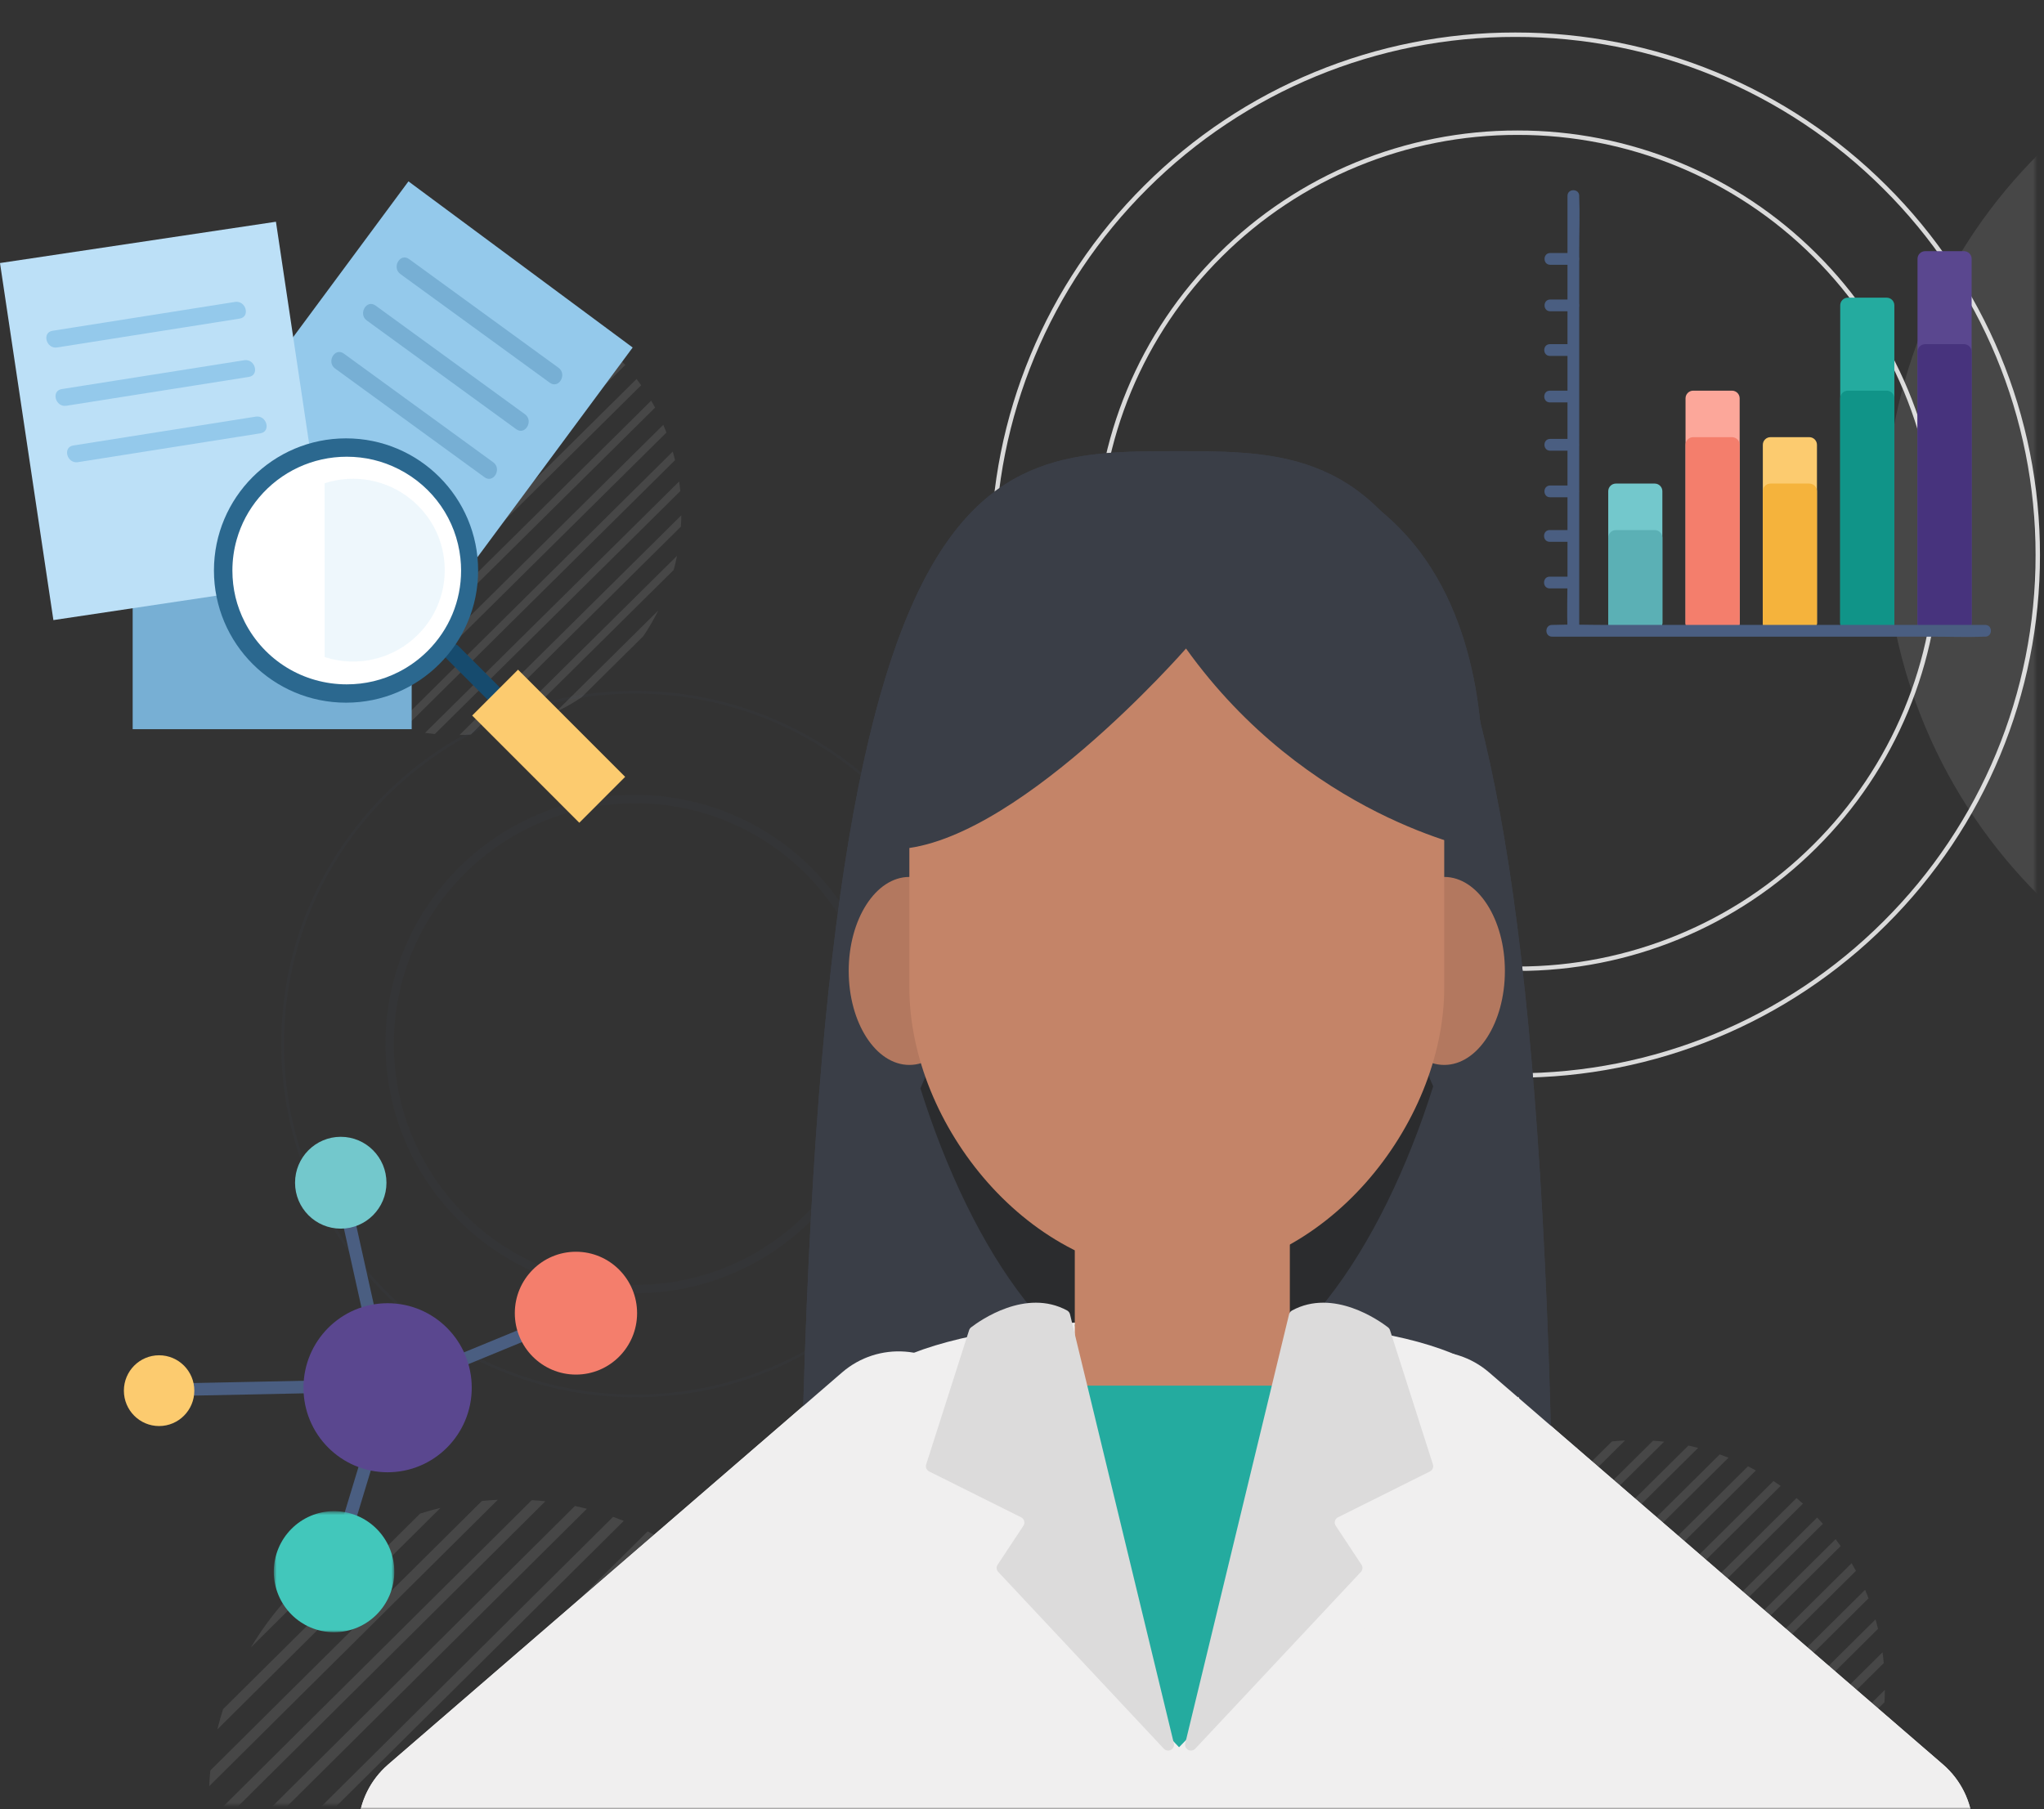 <svg width="462" height="409" viewBox="0 0 462 409" fill="none" xmlns="http://www.w3.org/2000/svg">
<rect x="0" y="0" width="462" height="409" fill="#333333" stroke="none"/>
<mask id="mask0" mask-type="alpha" maskUnits="userSpaceOnUse" x="-16" y="-8" width="496" height="417">
<rect width="496" height="417" transform="translate(-16 -8)" fill="#C4C4C4"/>
</mask>
<g mask="url(#mask0)">
<path d="M34.569 34.444C12.395 56.49 -0.047 86.433 0 117.646V117.646C-0.046 148.858 12.395 178.801 34.569 200.848V200.848C56.698 222.941 86.75 235.336 118.076 235.291V235.291C149.402 235.336 179.455 222.941 201.583 200.848V200.848C223.758 178.801 236.199 148.858 236.152 117.646V117.646C236.2 86.433 223.758 56.49 201.583 34.444V34.444C179.456 12.349 149.403 -0.046 118.076 0V0C86.75 -0.046 56.697 12.349 34.569 34.444V34.444Z" transform="translate(224.437 7.847)" stroke="#DADADA"/>
<path d="M27.813 27.667C9.972 45.376 -0.037 69.429 0 94.5V94.5C-0.037 119.571 9.973 143.624 27.813 161.333V161.333C45.617 179.079 69.796 189.036 95 189V189C120.204 189.036 144.383 179.079 162.187 161.333V161.333C180.028 143.624 190.037 119.571 190 94.5V94.5C190.038 69.428 180.028 45.376 162.187 27.667V27.667C144.384 9.92 120.204 -0.037 95 0V0C69.796 -0.037 45.616 9.92 27.813 27.667V27.667Z" transform="translate(248 30)" stroke="#DADADA"/>
<mask id="mask1" mask-type="alpha" maskUnits="userSpaceOnUse" x="32" y="-1" width="428" height="409">
<rect width="428" height="409" transform="translate(32 -1)" fill="#C4C4C4"/>
</mask>
<g mask="url(#mask1)">
<g opacity="0.1">
<path fill-rule="evenodd" clip-rule="evenodd" d="M56.409 0C25.254 0.007 0.002 25.227 0 56.338C0.002 87.448 25.254 112.668 56.409 112.676C87.566 112.673 112.824 87.451 112.826 56.338C112.826 25.224 87.567 0 56.409 0ZM1.906 56.338C1.887 41.897 7.633 28.042 17.873 17.845C28.086 7.619 41.959 1.88 56.422 1.899C70.884 1.88 84.757 7.618 94.97 17.845C105.21 28.042 110.957 41.897 110.938 56.338C110.957 70.78 105.21 84.634 94.97 94.832C84.758 105.059 70.884 110.797 56.422 110.777C41.959 110.796 28.086 105.058 17.873 94.832C7.634 84.634 1.887 70.78 1.906 56.338Z" transform="translate(87.127 179.696)" fill="#41495A"/>
<path fill-rule="evenodd" clip-rule="evenodd" d="M79.966 0C35.803 0 0 35.752 0 79.853C0 123.954 35.803 159.706 79.966 159.706C124.129 159.706 159.932 123.954 159.932 79.853C159.932 35.752 124.129 0 79.966 0ZM0.634 79.853C0.603 58.833 8.965 38.667 23.87 23.823C38.735 8.94 58.929 0.589 79.978 0.62C101.029 0.589 121.223 8.94 136.087 23.823C150.992 38.667 159.354 58.833 159.323 79.853C159.354 100.874 150.992 121.039 136.087 135.883C121.222 150.766 101.028 159.116 79.978 159.086C58.929 159.116 38.735 150.766 23.87 135.883C8.966 121.039 0.603 100.873 0.634 79.853Z" transform="translate(63.57 156.182)" fill="#41495A"/>
</g>
<path opacity="0.1" fill-rule="evenodd" clip-rule="evenodd" d="M0 64.748C0.055 63.554 0.14 62.368 0.256 61.191L61.643 0.263C62.842 0.145 64.04 0.058 65.233 0L0 64.748ZM0.378 75.394C0.27 74.398 0.174 73.387 0.104 72.379L72.923 0.073C73.951 0.143 74.971 0.229 75.985 0.34L0.378 75.394ZM23.168 118.874C22.59 118.357 22.011 117.832 21.433 117.298L118.162 21.265C118.7 21.839 119.229 22.413 119.75 22.987L23.168 118.874ZM36.297 127.882C35.574 127.5 34.86 127.107 34.154 126.702L127.644 33.882C128.048 34.582 128.443 35.291 128.828 36.009L36.297 127.882ZM49.742 133.273C50.609 133.519 51.477 133.747 52.383 133.958L134.913 51.998L134.899 51.943C134.691 51.099 134.474 50.218 134.228 49.371L49.742 133.273ZM98.559 128.854L129.786 97.85C128.445 100.553 126.925 103.166 125.236 105.67L106.422 124.35C103.905 126.023 101.278 127.528 98.559 128.854ZM136.161 58.487L58.91 135.168C59.898 135.306 60.896 135.418 61.894 135.513L136.491 61.445C136.436 60.849 136.371 60.251 136.295 59.654L136.242 59.209L136.241 59.198C136.211 58.961 136.182 58.724 136.161 58.487ZM86.121 133.488C84.698 133.873 83.252 134.209 81.784 134.496L135.498 81.168C135.206 82.618 134.866 84.053 134.479 85.475L86.121 133.488ZM29.047 123.453L29.054 123.458L29.405 123.705L124.625 29.166C124.171 28.515 123.707 27.873 123.233 27.241L27.467 122.327C27.986 122.708 28.522 123.085 29.047 123.453ZM72.841 135.663C71.684 135.741 70.528 135.788 69.371 135.806L136.803 68.844C136.786 69.992 136.741 71.141 136.669 72.289L72.841 135.663ZM41.549 130.379C42.333 130.712 43.123 131.029 43.921 131.331L132.293 43.583C131.986 42.791 131.667 42.006 131.334 41.227L41.549 130.379ZM9.433 33.368L33.669 9.301C23.67 15.16 15.332 23.44 9.433 33.368ZM1.839 51.915C2.224 50.365 2.657 48.836 3.14 47.329L47.664 3.126C49.179 2.638 50.716 2.207 52.274 1.834L1.839 51.915ZM3.881 90.642C4.17 91.451 4.474 92.252 4.792 93.044L93.702 4.767C92.903 4.451 92.098 4.149 91.286 3.862L3.881 90.642ZM1.462 82.029C1.653 82.93 1.861 83.825 2.086 84.712L85.358 2.033C84.464 1.805 83.562 1.603 82.66 1.404L1.462 82.029ZM8.361 100.499C7.968 99.795 7.586 99.077 7.216 98.346L99.097 7.148C99.822 7.516 100.545 7.896 101.265 8.29L8.361 100.499ZM16.025 111.639C16.531 112.235 17.047 112.824 17.573 113.404L114.233 17.436C113.652 16.915 113.053 16.402 112.45 15.898L16.025 111.639ZM12.608 107.303C12.144 106.661 11.688 106.006 11.255 105.343L106.106 11.196C106.771 11.633 107.429 12.08 108.08 12.54L12.608 107.303Z" transform="translate(47.286 339.056)" fill="white"/>
<g opacity="0.1">
<path d="M0 118.606C0 53.099 53.293 0 119.04 0V0C184.782 0 238.08 53.103 238.08 118.606V118.606C238.08 184.113 184.782 237.211 119.04 237.216V237.216C53.293 237.216 0 184.113 0 118.606Z" transform="translate(426)" fill="white"/>
</g>
<path opacity="0.1" fill-rule="evenodd" clip-rule="evenodd" d="M0 53.027C0.043 52.049 0.113 51.078 0.208 50.114L50.565 0.215C51.552 0.117 52.535 0.046 53.514 0L0 53.027ZM0.29 61.757C0.199 60.93 0.121 60.102 0.065 59.277L59.839 0.06C60.679 0.115 61.519 0.184 62.351 0.278L0.29 61.757ZM19.002 97.353C18.518 96.934 18.04 96.504 17.569 96.066L96.935 17.427C97.374 17.89 97.807 18.362 98.234 18.843L19.002 97.353ZM29.766 104.754C29.171 104.442 28.585 104.121 28.008 103.789L104.728 27.749C105.063 28.321 105.388 28.901 105.702 29.491L29.766 104.754ZM40.802 109.156C41.516 109.358 42.244 109.543 42.966 109.719L110.699 42.59C110.525 41.869 110.339 41.148 110.136 40.444L40.802 109.156ZM80.877 105.544L106.512 80.142C105.41 82.359 104.16 84.502 102.771 86.556L87.332 101.854C85.266 103.226 83.109 104.458 80.877 105.544ZM111.708 47.9L48.327 110.705C49.136 110.816 49.955 110.911 50.773 110.988L111.993 50.324C111.947 49.835 111.894 49.347 111.833 48.857C111.806 48.608 111.772 48.361 111.737 48.115L111.708 47.9ZM70.677 109.328C69.507 109.643 68.32 109.918 67.113 110.155L111.193 66.473C110.953 67.662 110.675 68.84 110.357 70.004L70.677 109.328ZM22.518 100.182C23.041 100.567 23.574 100.945 24.106 101.31L102.251 23.884C101.879 23.352 101.498 22.827 101.108 22.31L22.518 100.182ZM59.752 111.104C58.8 111.167 57.85 111.205 56.903 111.22L112.249 56.378C112.237 57.322 112.201 58.26 112.14 59.192L59.752 111.104ZM34.078 106.779C34.722 107.065 35.371 107.325 36.026 107.56L108.551 35.694C108.3 35.045 108.039 34.401 107.768 33.764L34.078 106.779ZM7.719 27.329L27.609 7.62C19.406 12.418 12.564 19.199 7.719 27.329ZM1.502 42.516C1.812 41.249 2.164 39.998 2.559 38.762L39.109 2.549C40.353 2.159 41.615 1.812 42.893 1.506L1.502 42.516ZM3.182 74.233C3.419 74.894 3.667 75.551 3.927 76.203L76.902 3.896C76.247 3.636 75.586 3.388 74.919 3.153L3.182 74.233ZM1.182 67.193C1.337 67.932 1.506 68.665 1.697 69.39L70.04 1.673C69.308 1.488 68.567 1.317 67.827 1.158L1.182 67.193ZM6.845 82.334C6.521 81.748 6.208 81.156 5.905 80.559L81.296 5.853C81.914 6.153 82.512 6.465 83.089 6.788L6.845 82.334ZM13.145 91.429C13.56 91.918 13.984 92.399 14.418 92.875L93.727 14.286C93.251 13.857 92.757 13.429 92.268 13.029L13.145 91.429ZM10.361 87.885C9.98 87.357 9.612 86.821 9.248 86.28L87.064 9.177C87.609 9.531 88.149 9.897 88.683 10.275L10.361 87.885Z" transform="translate(313.792 325.644)" fill="white"/>
<path opacity="0.1" fill-rule="evenodd" clip-rule="evenodd" d="M0 48.003C0.04 47.119 0.103 46.241 0.189 45.366L45.822 0.196C46.717 0.108 47.607 0.043 48.493 0L0 48.003ZM0.275 55.905C0.189 55.153 0.121 54.405 0.069 53.658L54.213 0.055C54.975 0.102 55.736 0.166 56.488 0.251L0.275 55.905ZM17.216 88.127C16.784 87.745 16.354 87.356 15.926 86.96L87.864 15.76C88.262 16.179 88.655 16.605 89.042 17.041L17.216 88.127ZM26.98 94.787C26.443 94.519 25.913 94.234 25.388 93.933L94.913 25.099C95.214 25.617 95.508 26.143 95.794 26.675L26.98 94.787ZM37.001 98.795C37.65 98.978 38.291 99.145 38.962 99.304L100.302 38.553C100.143 37.899 99.975 37.25 99.794 36.605L37.001 98.795ZM73.288 95.535L96.513 72.542C95.516 74.55 94.385 76.489 93.128 78.348L79.137 92.198C77.265 93.439 75.311 94.554 73.288 95.535ZM101.224 43.378L43.792 100.209C44.528 100.312 45.268 100.396 46.012 100.465L101.494 45.55C101.454 45.108 101.406 44.666 101.352 44.222L101.315 44.009C101.278 43.8 101.241 43.59 101.224 43.378ZM64.045 98.966C62.984 99.247 61.907 99.497 60.815 99.713L100.758 60.174C100.54 61.25 100.288 62.315 100 63.369L64.045 98.966ZM20.43 90.69C20.903 91.04 21.384 91.378 21.871 91.711L92.642 21.621C92.307 21.14 91.963 20.664 91.61 20.194L20.43 90.69ZM54.166 100.576C53.306 100.647 52.446 100.683 51.585 100.683L101.726 51.019C101.714 51.873 101.681 52.727 101.627 53.582L54.166 100.576ZM30.898 96.658C31.471 96.902 32.059 97.138 32.661 97.362L98.358 32.31C98.131 31.723 97.895 31.141 97.648 30.562L30.898 96.658ZM7.006 24.74L25.027 6.899C17.598 11.237 11.398 17.375 7.006 24.74ZM1.364 38.505C1.645 37.343 1.964 36.204 2.323 35.088L35.44 2.303C36.587 1.958 37.734 1.644 38.881 1.358L1.364 38.505ZM2.886 67.197C3.099 67.795 3.324 68.39 3.562 68.978L69.684 3.524C69.09 3.291 68.491 3.067 67.886 2.854L2.886 67.197ZM1.071 60.827C1.213 61.494 1.368 62.16 1.535 62.818L63.469 1.517C62.806 1.35 62.135 1.191 61.464 1.051L1.071 60.827ZM6.232 74.532C5.945 74.003 5.659 73.468 5.372 72.927L73.666 5.293C74.211 5.578 74.752 5.862 75.288 6.147L6.232 74.532ZM11.931 82.752C12.31 83.196 12.694 83.633 13.084 84.06L84.931 12.932C84.501 12.543 84.071 12.167 83.606 11.791L11.931 82.752ZM9.406 79.535C9.062 79.057 8.726 78.574 8.399 78.083L78.905 8.283C79.4 8.605 79.89 8.937 80.371 9.278L9.406 79.535Z" transform="translate(52.274 65.477)" fill="white"/>
</g>
<path fill-rule="evenodd" clip-rule="evenodd" d="M0 81.617H63.064V0H0V81.617Z" transform="translate(29.988 83.231)" fill="#77AFD4"/>
<path fill-rule="evenodd" clip-rule="evenodd" d="M48.542 0L0 65.586L50.678 103.148L99.22 37.562L48.542 0H48.542Z" transform="translate(43.78 41)" fill="#94C9EB"/>
<path fill-rule="evenodd" clip-rule="evenodd" d="M0 9.339L12.068 90.057L74.438 80.718L62.37 0L0 9.339Z" transform="translate(0 50.128)" fill="#BCE0F7"/>
<path fill-rule="evenodd" clip-rule="evenodd" d="M0.575 3.343C3.62 6.389 6.664 9.436 9.709 12.482C11.49 14.265 14.256 11.499 12.474 9.716C9.429 6.669 6.385 3.622 3.34 0.576C1.559 -1.207 -1.207 1.559 0.575 3.343" transform="translate(100.346 145.543)" fill="#164B6E"/>
<path fill-rule="evenodd" clip-rule="evenodd" d="M59.711 29.877C59.711 46.378 46.344 59.754 29.856 59.754C13.367 59.754 0 46.378 0 29.877C0 13.376 13.367 0 29.856 0C46.344 0 59.711 13.376 59.711 29.877" transform="translate(48.358 99.101)" fill="#2B688F"/>
<path fill-rule="evenodd" clip-rule="evenodd" d="M0.849 3.746C10.709 10.92 20.569 18.094 30.428 25.268C31.826 26.285 33.223 27.302 34.621 28.319C36.658 29.802 38.612 26.408 36.594 24.94C26.734 17.766 16.874 10.591 7.014 3.417C5.617 2.401 4.22 1.383 2.822 0.367C0.785 -1.116 -1.169 2.278 0.849 3.746" transform="translate(89.647 58.204)" fill="#77AFD4"/>
<path fill-rule="evenodd" clip-rule="evenodd" d="M0.849 3.746C10.709 10.92 20.569 18.095 30.428 25.269C31.826 26.285 33.223 27.302 34.621 28.319C36.658 29.802 38.612 26.408 36.594 24.94C26.734 17.766 16.874 10.592 7.014 3.417C5.617 2.401 4.22 1.384 2.822 0.367C0.785 -1.116 -1.169 2.278 0.849 3.746" transform="translate(82.06 68.709)" fill="#77AFD4"/>
<path fill-rule="evenodd" clip-rule="evenodd" d="M0.849 3.746C10.709 10.92 20.569 18.095 30.428 25.269C31.826 26.285 33.223 27.302 34.621 28.319C36.658 29.802 38.612 26.408 36.594 24.94C26.734 17.766 16.874 10.592 7.014 3.417C5.617 2.401 4.22 1.384 2.822 0.367C0.785 -1.116 -1.169 2.278 0.849 3.746" transform="translate(74.892 79.57)" fill="#77AFD4"/>
<path fill-rule="evenodd" clip-rule="evenodd" d="M2.454 10.323C14.496 8.419 26.537 6.515 38.578 4.611C40.285 4.341 41.992 4.071 43.698 3.801C46.176 3.409 45.124 -0.362 42.658 0.028C30.617 1.932 18.576 3.836 6.534 5.74C4.828 6.01 3.122 6.28 1.415 6.55C-1.064 6.942 -0.011 10.713 2.454 10.323" transform="translate(12.547 81.408)" fill="#94C9EB"/>
<path fill-rule="evenodd" clip-rule="evenodd" d="M2.454 10.323C14.496 8.419 26.537 6.515 38.578 4.611C40.285 4.341 41.992 4.071 43.698 3.802C46.176 3.41 45.124 -0.361 42.658 0.028C30.617 1.933 18.576 3.837 6.534 5.741C4.828 6.01 3.122 6.28 1.415 6.55C-1.064 6.942 -0.011 10.713 2.454 10.323" transform="translate(15.154 94.16)" fill="#94C9EB"/>
<path fill-rule="evenodd" clip-rule="evenodd" d="M2.454 10.323C14.496 8.419 26.537 6.515 38.578 4.611C40.285 4.341 41.992 4.071 43.698 3.801C46.176 3.409 45.124 -0.362 42.659 0.028C30.617 1.932 18.576 3.836 6.534 5.74C4.828 6.01 3.121 6.28 1.415 6.55C-1.064 6.942 -0.011 10.713 2.454 10.323" transform="translate(10.466 68.227)" fill="#94C9EB"/>
<path fill-rule="evenodd" clip-rule="evenodd" d="M51.693 25.731C51.693 32.603 49.003 39.065 44.123 43.928H44.119C42.2 45.838 40.002 47.431 37.591 48.657C33.934 50.52 29.983 51.461 25.845 51.461C16.087 51.461 7.261 46.085 2.817 37.425C1.882 35.603 1.177 33.713 0.705 31.758C0.237 29.802 0 27.789 0 25.731C0 23.354 0.327 20.995 0.977 18.711C1.974 15.204 3.674 12.009 6.033 9.208C10.962 3.356 18.185 0 25.845 0C29.979 0 33.931 0.945 37.591 2.808C45.388 6.777 50.603 14.3 51.538 22.93V22.936C51.642 23.868 51.693 24.809 51.693 25.731" transform="translate(52.527 103.251)" fill="white"/>
<path fill-rule="evenodd" clip-rule="evenodd" d="M0 40.313C7.46 42.717 15.535 40.781 21.073 35.267C23.422 32.929 25.128 30.161 26.142 27.038C26.811 24.979 27.151 22.833 27.151 20.664L27.152 20.662C27.151 15.144 24.993 9.957 21.075 6.055C20.55 5.533 19.984 5.027 19.394 4.557C19.392 4.555 19.392 4.555 19.39 4.553C13.939 0.184 6.691 -1.14 0.002 1.014" transform="translate(73.371 108.231)" fill="#BCE0F7" fill-opacity="0.25"/>
<path fill-rule="evenodd" clip-rule="evenodd" d="M34.582 24.231L24.217 34.607L0 10.373L5.089 5.283L10.368 0L34.582 24.231Z" transform="translate(106.721 151.393)" fill="#FCCB6F"/>
<path d="M170.749 288.18C170.749 321.321 132.525 255.426 85.375 255.426C38.224 255.426 3.45123e-06 321.321 3.45123e-06 288.18C-0.013 0 38.211 0 85.361 0C132.513 0 170.749 0 170.749 288.931" transform="translate(180.613 102)" fill="#3A3E47"/>
<path d="M57.676 0C32.793 0 12.168 16.494 0 45.275C11.531 81.951 32.426 113.75 57.676 113.75C82.927 113.75 104.379 81.506 115.91 44.834C103.747 16.049 82.564 0 57.676 0Z" transform="translate(208.033 200.75)" fill="#2B2C2E"/>
<path d="M164.518 58.516C164.518 80.779 126.273 98.75 79.098 98.75C31.922 98.75 0 52.541 0 30.278C0 8.015 31.909 0 79.08 0C126.251 0 158.16 6.198 158.16 28.457" transform="translate(186.845 298.25)" fill="#F0EFEF"/>
<path d="M0 0C0 0 23.055 15.028 48.608 0L27.473 97.43C27.473 97.43 24.937 100.401 21.223 97.43C17.508 94.458 0 0 0 0Z" transform="translate(242.931 299.5)" fill="#24AB9F"/>
<path d="M0 0H48.608V42.5H0V0Z" transform="translate(242.931 270.75)" fill="#C48468"/>
<path d="M25.484 0C25.484 0 -67.449 246.25 101.623 246.25C270.695 246.25 177.565 0 177.565 0L101.623 93.796L25.484 0Z" transform="translate(165.657 315.75)" fill="#F0EFEF"/>
<path d="M27.42 21.25C27.42 32.999 21.282 42.5 13.71 42.5C6.138 42.5 0 32.977 0 21.25C0 9.523 6.138 0 13.71 0C21.282 0 27.42 9.523 27.42 21.25Z" transform="translate(312.726 198.25)" fill="#B3785F"/>
<path d="M27.42 21.25C27.42 32.999 21.282 42.5 13.71 42.5C6.138 42.5 0 32.977 0 21.25C0 9.523 6.138 0 13.71 0C21.282 0 27.42 9.523 27.42 21.25Z" transform="translate(191.83 198.25)" fill="#B3785F"/>
<path d="M60.459 172.5C27.21 172.5 0 138.541 0 107.491V56.456C0 25.404 27.205 0 60.459 0C93.712 0 120.895 25.404 120.895 56.456V107.513C120.895 138.559 93.708 172.5 60.459 172.5Z" transform="translate(205.54 115.75)" fill="#C48468"/>
<path d="M67.517 44.61C94.804 82.725 133.415 90 133.415 90C133.415 90 148.981 0 67.517 0C-13.946 0 1.094 90 1.094 90C27.948 90 67.517 44.61 67.517 44.61Z" transform="translate(200.555 102)" fill="#3A3E47"/>
<path d="M0 19.605C0 8.777 8.781 0 19.613 0H42.809C53.641 0 62.422 8.777 62.422 19.605V155.102C62.422 165.929 53.641 174.707 42.809 174.707H19.613C8.781 174.707 0 165.929 0 155.102V19.605Z" transform="matrix(0.652 0.758 -0.757 0.654 205.167 297.45)" fill="#F0EFEF"/>
<path d="M0 19.605C0 8.777 8.781 0 19.613 0H42.809C53.641 0 62.422 8.777 62.422 19.605V155.102C62.422 165.929 53.641 174.707 42.809 174.707H19.613C8.781 174.707 0 165.929 0 155.102V19.605Z" transform="matrix(-0.652 0.758 -0.757 -0.654 454 411.712)" fill="#F0EFEF"/>
<path d="M32.578 2.657L56.031 99.559C56.209 100.159 55.938 100.799 55.381 101.094C54.825 101.389 54.135 101.256 53.73 100.777L16.355 60.872C15.928 60.424 15.871 59.744 16.218 59.232L22.032 50.44C22.249 50.123 22.316 49.729 22.217 49.359C22.117 48.99 21.86 48.681 21.513 48.514L0.746 38.152C0.149 37.862 -0.141 37.181 0.067 36.556L9.764 6.222C9.843 5.969 9.998 5.745 10.208 5.58C12.153 4.081 22.561 -3.34 31.938 1.773C32.265 1.967 32.497 2.287 32.578 2.657Z" transform="translate(209.279 294.5)" fill="#DCDBDB"/>
<path d="M23.499 2.657L0.054 99.559C-0.124 100.159 0.148 100.799 0.704 101.094C1.261 101.389 1.95 101.256 2.354 100.777L39.736 60.872C40.163 60.424 40.221 59.744 39.874 59.232L34.062 50.44C33.845 50.123 33.778 49.729 33.878 49.359C33.977 48.99 34.234 48.681 34.581 48.514L55.34 38.152C55.936 37.862 56.226 37.181 56.019 36.556L46.326 6.222C46.246 5.969 46.092 5.745 45.882 5.58C43.937 4.081 33.533 -3.34 24.16 1.773C23.824 1.963 23.584 2.283 23.499 2.657Z" transform="translate(267.857 294.5)" fill="#DCDBDB"/>
<path d="M170.749 288.18C170.749 321.321 132.525 255.426 85.375 255.426C38.224 255.426 3.45123e-06 321.321 3.45123e-06 288.18C-0.013 0 38.211 0 85.361 0C132.513 0 170.749 0 170.749 288.931" transform="translate(180.613 102)" fill="#3A3E47"/>
<path d="M57.676 0C32.793 0 12.168 16.494 0 45.275C11.531 81.951 32.426 113.75 57.676 113.75C82.927 113.75 104.379 81.506 115.91 44.834C103.747 16.049 82.564 0 57.676 0Z" transform="translate(208.033 200.75)" fill="#2B2C2E"/>
<path d="M164.518 58.516C164.518 80.779 126.273 98.75 79.098 98.75C31.922 98.75 0 52.541 0 30.278C0 8.015 31.909 0 79.08 0C126.251 0 158.16 6.198 158.16 28.457" transform="translate(186.845 298.25)" fill="#F0EFEF"/>
<path d="M0 0C0 0 23.055 15.028 48.608 0L27.473 97.43C27.473 97.43 24.937 100.401 21.223 97.43C17.508 94.458 0 0 0 0Z" transform="translate(242.931 299.5)" fill="#24AB9F"/>
<path d="M0 0H48.608V42.5H0V0Z" transform="translate(242.931 270.75)" fill="#C48468"/>
<path d="M25.484 0C25.484 0 -67.449 246.25 101.623 246.25C270.695 246.25 177.565 0 177.565 0L100.843 79.25L25.484 0Z" transform="translate(165.657 315.75)" fill="#F0EFEF"/>
<path d="M27.42 21.25C27.42 32.999 21.282 42.5 13.71 42.5C6.138 42.5 0 32.977 0 21.25C0 9.523 6.138 0 13.71 0C21.282 0 27.42 9.523 27.42 21.25Z" transform="translate(312.726 198.25)" fill="#B3785F"/>
<path d="M27.42 21.25C27.42 32.999 21.282 42.5 13.71 42.5C6.138 42.5 0 32.977 0 21.25C0 9.523 6.138 0 13.71 0C21.282 0 27.42 9.523 27.42 21.25Z" transform="translate(191.83 198.25)" fill="#B3785F"/>
<path d="M60.459 172.5C27.21 172.5 0 138.541 0 107.491V56.456C0 25.404 27.205 0 60.459 0C93.712 0 120.895 25.404 120.895 56.456V107.513C120.895 138.559 93.708 172.5 60.459 172.5Z" transform="translate(205.54 115.75)" fill="#C48468"/>
<path d="M67.517 44.61C94.804 82.725 133.415 90 133.415 90C133.415 90 148.981 0 67.517 0C-13.946 0 1.094 90 1.094 90C27.948 90 67.517 44.61 67.517 44.61Z" transform="translate(200.555 102)" fill="#3A3E47"/>
<path d="M0 19.605C0 8.777 8.781 0 19.613 0H42.809C53.641 0 62.422 8.777 62.422 19.605V155.102C62.422 165.929 53.641 174.707 42.809 174.707H19.613C8.781 174.707 0 165.929 0 155.102V19.605Z" transform="matrix(0.652 0.758 -0.757 0.654 205.167 297.45)" fill="#F0EFEF"/>
<path d="M0 19.605C0 8.777 8.781 0 19.613 0H42.809C53.641 0 62.422 8.777 62.422 19.605V155.102C62.422 165.929 53.641 174.707 42.809 174.707H19.613C8.781 174.707 0 165.929 0 155.102V19.605Z" transform="matrix(-0.652 0.758 -0.757 -0.654 454 411.712)" fill="#F0EFEF"/>
<path d="M32.578 2.657L56.031 99.559C56.209 100.159 55.938 100.799 55.381 101.094C54.825 101.389 54.135 101.256 53.73 100.777L16.355 60.872C15.928 60.424 15.871 59.744 16.218 59.232L22.032 50.44C22.249 50.123 22.316 49.729 22.217 49.359C22.117 48.99 21.86 48.681 21.513 48.514L0.746 38.152C0.149 37.862 -0.141 37.181 0.067 36.556L9.764 6.222C9.843 5.969 9.998 5.745 10.208 5.58C12.153 4.081 22.561 -3.34 31.938 1.773C32.265 1.967 32.497 2.287 32.578 2.657Z" transform="translate(209.279 294.5)" fill="#DCDBDB"/>
<path d="M23.499 2.657L0.054 99.559C-0.124 100.159 0.148 100.799 0.704 101.094C1.261 101.389 1.95 101.256 2.354 100.777L39.736 60.872C40.163 60.424 40.221 59.744 39.874 59.232L34.062 50.44C33.845 50.123 33.778 49.729 33.878 49.359C33.977 48.99 34.234 48.681 34.581 48.514L55.34 38.152C55.936 37.862 56.226 37.181 56.019 36.556L46.326 6.222C46.246 5.969 46.092 5.745 45.882 5.58C43.937 4.081 33.533 -3.34 24.16 1.773C23.824 1.963 23.584 2.283 23.499 2.657Z" transform="translate(267.857 294.5)" fill="#DCDBDB"/>
<path fill-rule="evenodd" clip-rule="evenodd" d="M35.106 47.439L37.883 46.715L51.767 80.469L48.99 81.192L35.106 47.439ZM80.726 32.24L81.519 35.003L38.016 44.675L37.223 41.912L80.726 32.24ZM34.115 0.066L36.958 0L37.685 35.201L34.843 35.267L34.115 0.066ZM34.71 42.57L33.851 45.334L0 35.069L0.859 32.306L34.71 42.57Z" transform="translate(43.529 349.628) rotate(-90)" fill="#4A5E81"/>
<path fill-rule="evenodd" clip-rule="evenodd" d="M19.108 0C29.661 0 38.217 8.514 38.217 19.017C38.217 29.519 29.661 38.033 19.108 38.033C8.555 38.033 0 29.519 0 19.017C0 8.514 8.555 0 19.108 0" transform="translate(68.594 332.836) rotate(-90)" fill="#5A478F"/>
<path fill-rule="evenodd" clip-rule="evenodd" d="M13.885 0C21.554 0 27.771 6.187 27.771 13.819C27.771 21.451 21.554 27.637 13.885 27.637C6.217 27.637 0 21.451 0 13.819C0 6.187 6.217 0 13.885 0" transform="translate(116.363 310.754) rotate(-90)" fill="#F47E6C"/>
<path fill-rule="evenodd" clip-rule="evenodd" d="M10.38 0C16.113 0 20.761 4.625 20.761 10.331C20.761 16.036 16.113 20.661 10.38 20.661C4.647 20.661 0 16.036 0 10.331C0 4.625 4.647 0 10.38 0" transform="translate(66.689 277.761) rotate(-90)" fill="#73C8CC"/>
<mask id="mask2" mask-type="alpha" maskUnits="userSpaceOnUse" x="61" y="341" width="29" height="29">
<path fill-rule="evenodd" clip-rule="evenodd" d="M0 27.24V0L27.371 0V27.24H0H0Z" transform="translate(61.885 369) rotate(-90)" fill="white"/>
</mask>
<g mask="url(#mask2)">
<path fill-rule="evenodd" clip-rule="evenodd" d="M13.686 0C21.244 0 27.371 6.098 27.371 13.62C27.371 21.142 21.244 27.24 13.686 27.24C6.127 27.24 0 21.142 0 13.62C0 6.098 6.127 0 13.686 0" transform="translate(61.885 369) rotate(-90)" fill="#42C7BB"/>
</g>
<path fill-rule="evenodd" clip-rule="evenodd" d="M8 0C12.418 0 16 3.564 16 7.961C16 12.358 12.418 15.923 8 15.923C3.582 15.923 0 12.358 0 7.961C0 3.564 3.582 0 8 0" transform="translate(28 322.388) rotate(-90)" fill="#FCCB6F"/>
<path d="M10.491 43.774H1.745C0.773 43.774 -1.34807e-06 42.999 -1.34807e-06 42.026V1.748C-1.34807e-06 0.775 0.773 6.75366e-07 1.745 6.75366e-07H10.491C11.463 6.75366e-07 12.236 0.775 12.236 1.748V42.026C12.236 42.977 11.463 43.774 10.491 43.774Z" transform="translate(398.447 98.829)" fill="#FCCB6F"/>
<path d="M10.491 33.284H1.745C0.773 33.284 -1.34807e-06 32.51 -1.34807e-06 31.536V1.748C-1.34807e-06 0.775 0.773 2.70146e-06 1.745 2.70146e-06H10.491C11.463 2.70146e-06 12.236 0.775 12.236 1.748V31.514C12.236 32.487 11.463 33.284 10.491 33.284Z" transform="translate(398.447 109.319)" fill="#F5B33C"/>
<path d="M10.491 75.31H1.745C0.773 75.31 1.34807e-06 74.535 1.34807e-06 73.561V1.748C1.34807e-06 0.775 0.773 6.75366e-07 1.745 6.75366e-07H10.491C11.463 6.75366e-07 12.236 0.775 12.236 1.748V73.561C12.236 74.513 11.441 75.31 10.491 75.31Z" transform="translate(415.939 67.294)" fill="#24AB9F"/>
<path d="M10.491 54.286H1.745C0.773 54.286 1.34807e-06 53.511 1.34807e-06 52.538V1.748C1.34807e-06 0.775 0.773 6.75366e-07 1.745 6.75366e-07H10.491C11.463 6.75366e-07 12.236 0.775 12.236 1.748V52.538C12.236 53.489 11.441 54.286 10.491 54.286Z" transform="translate(415.939 88.317)" fill="#109488"/>
<path d="M10.469 33.284H1.745C0.773 33.284 -6.74034e-07 32.51 -6.74034e-07 31.536V1.748C-6.74034e-07 0.775 0.773 2.70146e-06 1.745 2.70146e-06H10.491C11.463 2.70146e-06 12.236 0.775 12.236 1.748V31.514C12.236 32.487 11.441 33.284 10.469 33.284Z" transform="translate(363.505 109.319)" fill="#73C8CC"/>
<path d="M10.491 85.822H1.745C0.773 85.822 2.69614e-06 85.047 2.69614e-06 84.073V1.748C2.69614e-06 0.775 0.773 -1.68841e-07 1.745 -1.68841e-07H10.491C11.463 -1.68841e-07 12.236 0.775 12.236 1.748V84.073C12.236 85.025 11.463 85.822 10.491 85.822Z" transform="translate(433.41 56.781)" fill="#5A478F"/>
<path d="M10.491 64.798H1.745C0.773 64.798 2.69614e-06 64.023 2.69614e-06 63.05V1.748C2.69614e-06 0.775 0.773 6.75366e-07 1.745 6.75366e-07H10.491C11.463 6.75366e-07 12.236 0.775 12.236 1.748V63.05C12.236 64.001 11.463 64.798 10.491 64.798Z" transform="translate(433.41 77.806)" fill="#47337D"/>
<path d="M10.491 54.286H1.745C0.773 54.286 6.74034e-07 53.511 6.74034e-07 52.538V1.748C6.74034e-07 0.775 0.773 6.75366e-07 1.745 6.75366e-07H10.491C11.463 6.75366e-07 12.236 0.775 12.236 1.748V52.538C12.236 53.489 11.463 54.286 10.491 54.286Z" transform="translate(380.976 88.317)" fill="#FCA79A"/>
<path d="M10.491 43.774H1.745C0.773 43.774 6.74034e-07 42.999 6.74034e-07 42.026V1.748C6.74034e-07 0.775 0.773 6.75366e-07 1.745 6.75366e-07H10.491C11.463 6.75366e-07 12.236 0.775 12.236 1.748V42.026C12.236 42.977 11.463 43.774 10.491 43.774Z" transform="translate(380.976 98.829)" fill="#F47E6C"/>
<path d="M10.469 22.772H1.745C0.773 22.772 -6.74034e-07 21.998 -6.74034e-07 21.024V1.748C-6.74034e-07 0.775 0.773 2.70146e-06 1.745 2.70146e-06H10.491C11.463 2.70146e-06 12.236 0.775 12.236 1.748V21.024C12.236 21.976 11.441 22.772 10.469 22.772Z" transform="translate(363.505 119.831)" fill="#5BB0B5"/>
<path d="M0.069 1.278C0.069 4.531 0.069 7.806 0.069 11.06C0.069 18.85 0.069 26.64 0.069 34.429C0.069 43.879 0.069 53.351 0.069 62.8C0.069 70.945 0.069 79.088 0.069 87.255C0.069 91.216 -0.086 95.222 0.069 99.205C0.069 99.271 0.069 99.316 0.069 99.382C0.069 101.086 2.719 101.086 2.719 99.382C2.719 96.129 2.719 92.854 2.719 89.6C2.719 81.811 2.719 74.021 2.719 66.231C2.719 56.781 2.719 47.309 2.719 37.86C2.719 29.716 2.719 21.572 2.719 13.405C2.719 9.444 2.874 5.439 2.719 1.455C2.719 1.389 2.719 1.344 2.719 1.278C2.719 -0.426 0.069 -0.426 0.069 1.278Z" transform="translate(354.227 43)" fill="#4A5E81"/>
<path d="M99.186 0.069C95.939 0.069 92.671 0.069 89.424 0.069C81.649 0.069 73.875 0.069 66.1 0.069C56.669 0.069 47.216 0.069 37.785 0.069C29.657 0.069 21.529 0.069 13.379 0.069C9.426 0.069 5.428 -0.086 1.452 0.069C1.386 0.069 1.342 0.069 1.276 0.069C-0.425 0.069 -0.425 2.724 1.276 2.724C4.522 2.724 7.791 2.724 11.038 2.724C18.812 2.724 26.587 2.724 34.361 2.724C43.792 2.724 53.246 2.724 62.677 2.724C70.805 2.724 78.933 2.724 87.083 2.724C91.036 2.724 95.034 2.879 99.009 2.724C99.076 2.724 99.12 2.724 99.186 2.724C100.887 2.724 100.909 0.069 99.186 0.069Z" transform="translate(349.53 141.207)" fill="#4A5E81"/>
<path d="M6.51 -6.75366e-07C4.765 -6.75366e-07 3.02 -6.75366e-07 1.276 -6.75366e-07C-0.425 -6.75366e-07 -0.425 2.656 1.276 2.656C3.02 2.656 4.765 2.656 6.51 2.656C8.233 2.656 8.233 -6.75366e-07 6.51 -6.75366e-07Z" transform="translate(349.11 57.202)" fill="#4A5E81"/>
<path d="M6.51 -6.75366e-07C4.765 -6.75366e-07 3.02 -6.75366e-07 1.276 -6.75366e-07C-0.425 -6.75366e-07 -0.425 2.656 1.276 2.656C3.02 2.656 4.765 2.656 6.51 2.656C8.233 2.656 8.233 -6.75366e-07 6.51 -6.75366e-07Z" transform="translate(349.11 67.714)" fill="#4A5E81"/>
<path d="M6.51 6.75366e-07C4.765 6.75366e-07 3.02 6.75366e-07 1.276 6.75366e-07C-0.425 6.75366e-07 -0.425 2.656 1.276 2.656C3.02 2.656 4.765 2.656 6.51 2.656C8.211 2.656 8.211 6.75366e-07 6.51 6.75366e-07Z" transform="translate(349.044 77.806)" fill="#4A5E81"/>
<path d="M6.51 6.75366e-07C4.765 6.75366e-07 3.02 6.75366e-07 1.276 6.75366e-07C-0.425 6.75366e-07 -0.425 2.656 1.276 2.656C3.02 2.656 4.765 2.656 6.51 2.656C8.211 2.656 8.211 6.75366e-07 6.51 6.75366e-07Z" transform="translate(349.044 88.317)" fill="#4A5E81"/>
<path d="M6.51 1.35073e-06C4.765 1.35073e-06 3.02 1.35073e-06 1.276 1.35073e-06C-0.425 1.35073e-06 -0.425 2.656 1.276 2.656C3.02 2.656 4.765 2.656 6.51 2.656C8.211 2.656 8.211 1.35073e-06 6.51 1.35073e-06Z" transform="translate(349.088 99.228)" fill="#4A5E81"/>
<path d="M6.51 2.70146e-06C4.765 2.70146e-06 3.02 2.70146e-06 1.276 2.70146e-06C-0.425 2.70146e-06 -0.425 2.656 1.276 2.656C3.02 2.656 4.765 2.656 6.51 2.656C8.211 2.656 8.211 2.70146e-06 6.51 2.70146e-06Z" transform="translate(349.088 109.762)" fill="#4A5E81"/>
<path d="M6.51 2.70146e-06C4.765 2.70146e-06 3.02 2.70146e-06 1.276 2.70146e-06C-0.425 2.70146e-06 -0.425 2.656 1.276 2.656C3.02 2.656 4.765 2.656 6.51 2.656C8.233 2.656 8.233 2.70146e-06 6.51 2.70146e-06Z" transform="translate(349 119.831)" fill="#4A5E81"/>
<path d="M6.51 -2.70146e-06C4.765 -2.70146e-06 3.02 -2.70146e-06 1.276 -2.70146e-06C-0.425 -2.70146e-06 -0.425 2.656 1.276 2.656C3.02 2.656 4.765 2.656 6.51 2.656C8.233 2.656 8.233 -2.70146e-06 6.51 -2.70146e-06Z" transform="translate(349 130.365)" fill="#4A5E81"/>
</g>
</svg>
